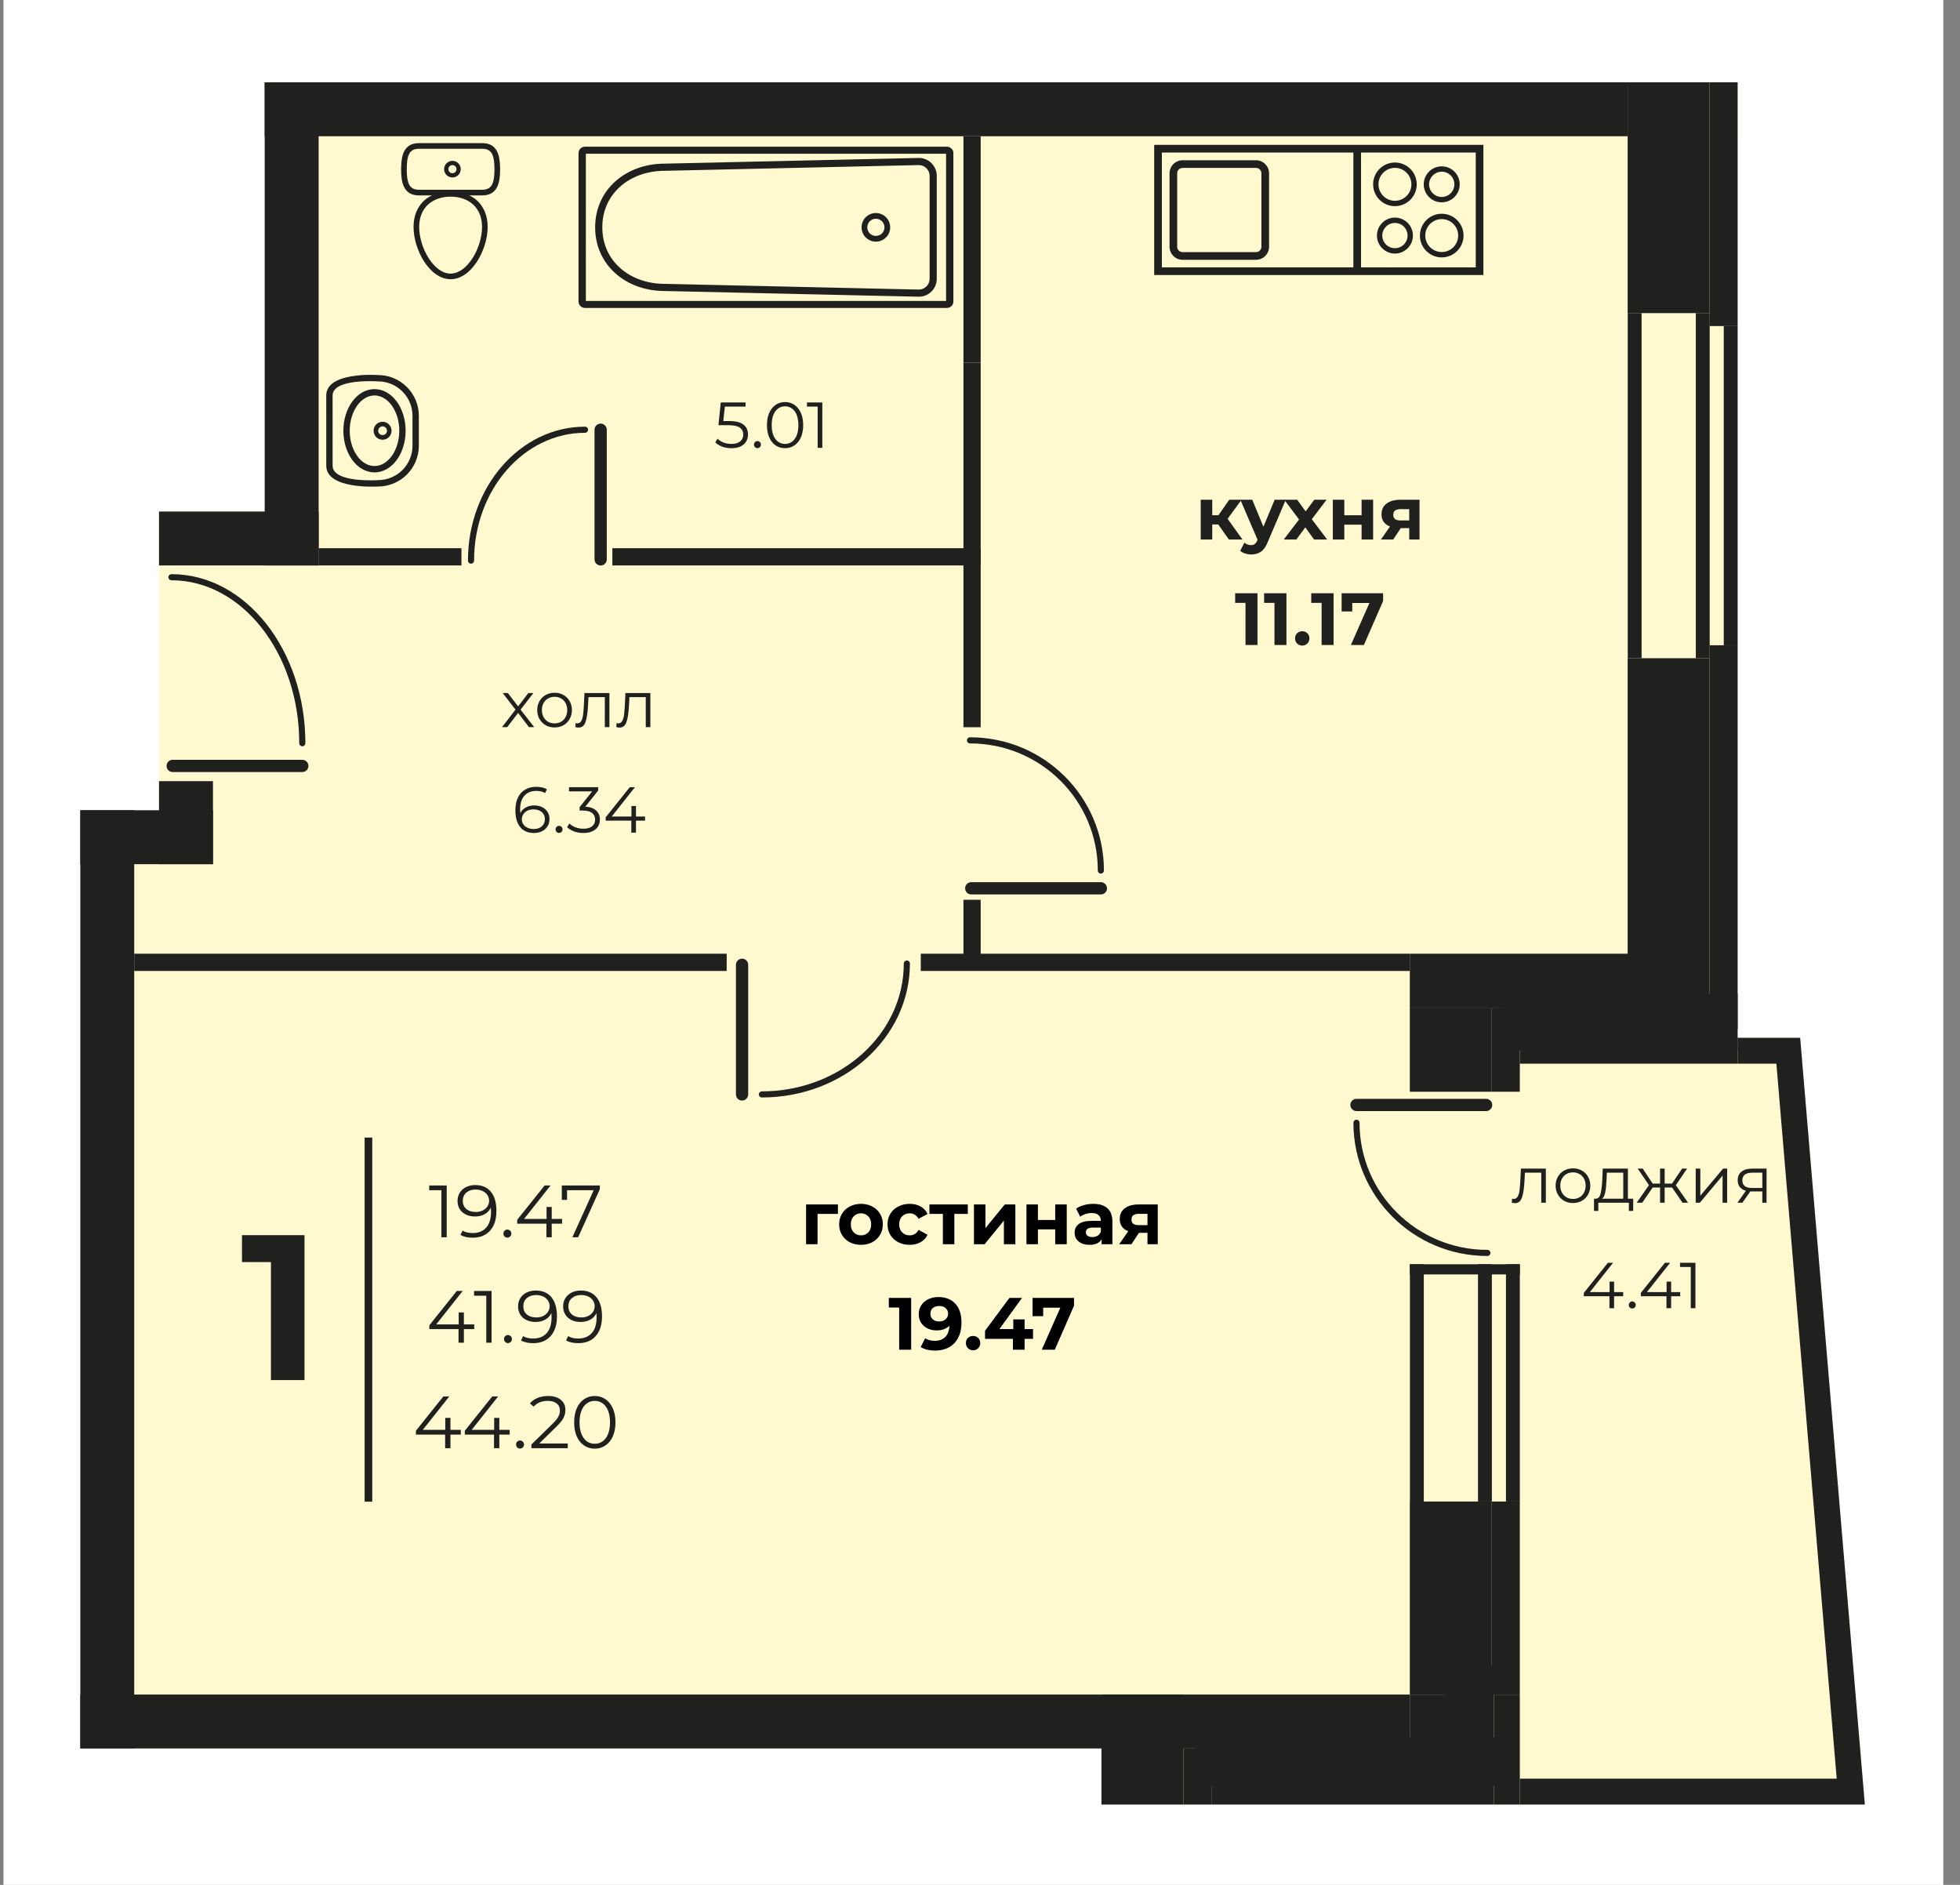<svg width="104" height="100" viewBox="0 0 104 100" fill="none" xmlns="http://www.w3.org/2000/svg">
<rect x="0" y="0" width="104" height="100" fill="#808080" stroke="none"/>
<rect width="102.929" height="100" transform="translate(0.184)" fill="white"/>
<g clip-path="url(#clip0_2561_22764)">
<path fill-rule="evenodd" clip-rule="evenodd" d="M4.263 92.763H58.444V95.739H98.951L95.519 55.06H92.201V51.055V44.417V4.368H14.046V27.139H8.439V44.417H4.263V92.763Z" fill="#FFF9D0"/>
<path d="M92.201 4.368H14.046V7.13H92.201V4.368Z" fill="#FFF9D0"/>
<path d="M89.226 50.598H74.807V53.457H89.226V50.598Z" fill="#20201F"/>
<path d="M77.725 89.904H74.807V92.764H77.725V89.904Z" fill="#20201F"/>
<path d="M16.907 27.139H8.438V29.999H16.907V27.139Z" fill="#20201F"/>
<path d="M16.907 4.368H14.046V29.999H16.907V4.368Z" fill="#20201F"/>
<path d="M86.365 4.368H14.046V7.228H86.365V4.368Z" fill="#20201F"/>
<path d="M11.3 41.443H8.438V45.848H11.3V41.443Z" fill="#20201F"/>
<path d="M11.3 42.987H4.263V45.848H11.3V42.987Z" fill="#20201F"/>
<path d="M7.122 42.987H4.263V92.763H7.122V42.987Z" fill="#20201F"/>
<path d="M74.807 89.904H4.263V92.763H74.807V89.904Z" fill="#20201F"/>
<path d="M62.792 89.904H58.444V95.739H62.792V89.904Z" fill="#20201F"/>
<path d="M79.155 79.662H74.807V89.904H79.155V79.662Z" fill="#20201F"/>
<path d="M79.155 53.458H74.807V57.921H79.155V53.458Z" fill="#20201F"/>
<path d="M90.713 34.921H86.365V54.581H90.713V34.921Z" fill="#20201F"/>
<path d="M90.713 4.368H86.365V16.612H90.713V4.368Z" fill="#20201F"/>
<path d="M92.201 4.368H90.713V17.299H92.201V4.368Z" fill="#20201F"/>
<path d="M92.201 34.233H90.713V54.601H92.201V34.233Z" fill="#20201F"/>
<path d="M92.201 55.06H80.643V56.433H92.201V55.06Z" fill="#20201F"/>
<path d="M80.643 53.458H79.155V57.921H80.643V53.458Z" fill="#20201F"/>
<path d="M80.643 79.662H79.155V89.904H80.643V79.662Z" fill="#20201F"/>
<path d="M80.643 89.904H79.27V95.739H80.643V89.904Z" fill="#20201F"/>
<path d="M79.27 94.365H64.279V95.739H79.27V94.365Z" fill="#20201F"/>
<path d="M64.279 92.764H62.792V95.739H64.279V92.764Z" fill="#20201F"/>
<path d="M79.749 92.166H63.412V94.745H79.749V92.166Z" fill="#20201F"/>
<path d="M79.27 88.357H76.65V92.821H79.27V88.357Z" fill="#20201F"/>
<path d="M92.201 52.721H79.803V55.719H92.201V52.721Z" fill="#20201F"/>
<path fill-rule="evenodd" clip-rule="evenodd" d="M80.643 95.739H98.951L95.519 55.06H92.201V56.433H94.257L97.458 94.366H80.643V95.739Z" fill="#20201F"/>
<path d="M38.559 50.598H7.122V51.513H38.559V50.598Z" fill="#20201F"/>
<path d="M74.807 50.598H48.858V51.513H74.807V50.598Z" fill="#20201F"/>
<path d="M52.036 47.736H51.121V51.096H52.036V47.736Z" fill="#20201F"/>
<path d="M24.484 29.084H16.907V29.999H24.484V29.084Z" fill="#20201F"/>
<path d="M52.036 29.084H32.493V29.999H52.036V29.084Z" fill="#20201F"/>
<path d="M52.036 29.084H51.121V38.582H52.036V29.084Z" fill="#20201F"/>
<path d="M52.036 19.244H51.121V29.084H52.036V19.244Z" fill="#20201F"/>
<path d="M52.036 7.228H51.121V19.244H52.036V7.228Z" fill="#20201F"/>
<path d="M92.201 17.299H91.465V34.235H92.201V17.299Z" fill="#20201F"/>
<path d="M90.718 16.611H89.982V34.921H90.718V16.611Z" fill="#20201F"/>
<path d="M87.105 16.611H86.369V34.921H87.105V16.611Z" fill="#20201F"/>
<path d="M80.644 67.074H79.908V79.662H80.644V67.074Z" fill="#20201F"/>
<path d="M79.16 67.074H78.424V79.662H79.16V67.074Z" fill="#20201F"/>
<path d="M75.548 67.075H74.812V79.663H75.548V67.075Z" fill="#20201F"/>
<path d="M80.644 67.074H74.808V67.614H80.644V67.074Z" fill="#20201F"/>
<path fill-rule="evenodd" clip-rule="evenodd" d="M32.196 29.677C32.196 29.856 32.05 30.002 31.871 30.002C31.692 30.002 31.546 29.856 31.546 29.677V22.799C31.546 22.62 31.692 22.474 31.871 22.474C32.05 22.474 32.196 22.62 32.196 22.799V29.677Z" fill="#20201F"/>
<path fill-rule="evenodd" clip-rule="evenodd" d="M25.155 29.742C25.155 29.832 25.082 29.905 24.992 29.905C24.903 29.905 24.83 29.832 24.83 29.742C24.83 27.785 25.523 26.011 26.643 24.726C27.768 23.435 29.324 22.637 31.044 22.637C31.133 22.637 31.206 22.709 31.206 22.799C31.206 22.889 31.133 22.962 31.044 22.962C29.422 22.962 27.952 23.718 26.887 24.94C25.817 26.167 25.155 27.865 25.155 29.742Z" fill="#20201F"/>
<path fill-rule="evenodd" clip-rule="evenodd" d="M51.536 47.453C51.356 47.453 51.211 47.308 51.211 47.128C51.211 46.949 51.356 46.803 51.536 46.803H58.414C58.593 46.803 58.739 46.949 58.739 47.128C58.739 47.308 58.593 47.453 58.414 47.453H51.536Z" fill="#20201F"/>
<path fill-rule="evenodd" clip-rule="evenodd" d="M51.47 39.441C51.38 39.441 51.308 39.368 51.308 39.278C51.308 39.188 51.38 39.116 51.47 39.116C53.432 39.116 55.208 39.907 56.494 41.186C57.78 42.466 58.576 44.233 58.576 46.184C58.576 46.274 58.503 46.347 58.413 46.347C58.324 46.347 58.251 46.274 58.251 46.184C58.251 44.322 57.492 42.636 56.265 41.416C55.039 40.196 53.343 39.441 51.47 39.441Z" fill="#20201F"/>
<path fill-rule="evenodd" clip-rule="evenodd" d="M9.162 40.959C8.983 40.959 8.838 40.814 8.838 40.635C8.838 40.455 8.983 40.31 9.162 40.31H16.041C16.22 40.31 16.365 40.455 16.365 40.635C16.365 40.814 16.22 40.959 16.041 40.959H9.162Z" fill="#20201F"/>
<path fill-rule="evenodd" clip-rule="evenodd" d="M9.097 30.786C9.008 30.786 8.935 30.713 8.935 30.624C8.935 30.534 9.008 30.461 9.097 30.461C11.067 30.461 12.848 31.471 14.134 33.103C15.412 34.724 16.203 36.962 16.203 39.43C16.203 39.52 16.13 39.593 16.041 39.593C15.951 39.593 15.878 39.52 15.878 39.43C15.878 37.036 15.114 34.87 13.879 33.304C12.653 31.749 10.962 30.786 9.097 30.786Z" fill="#20201F"/>
<path fill-rule="evenodd" clip-rule="evenodd" d="M39.05 51.185C39.05 51.006 39.196 50.86 39.375 50.86C39.554 50.86 39.7 51.006 39.7 51.185V58.063C39.7 58.243 39.554 58.388 39.375 58.388C39.196 58.388 39.05 58.243 39.05 58.063V51.185Z" fill="#20201F"/>
<path fill-rule="evenodd" clip-rule="evenodd" d="M47.956 51.12C47.956 51.03 48.029 50.957 48.118 50.957C48.208 50.957 48.281 51.03 48.281 51.12C48.281 53.085 47.399 54.863 45.974 56.15C44.553 57.432 42.591 58.225 40.426 58.225C40.337 58.225 40.264 58.153 40.264 58.063C40.264 57.973 40.337 57.901 40.426 57.901C42.508 57.901 44.394 57.139 45.757 55.908C47.115 54.682 47.956 52.989 47.956 51.12Z" fill="#20201F"/>
<path fill-rule="evenodd" clip-rule="evenodd" d="M78.855 58.297C79.034 58.297 79.18 58.443 79.18 58.622C79.18 58.801 79.034 58.947 78.855 58.947H71.977C71.798 58.947 71.652 58.801 71.652 58.622C71.652 58.443 71.798 58.297 71.977 58.297H78.855Z" fill="#20201F"/>
<path fill-rule="evenodd" clip-rule="evenodd" d="M78.92 66.31C79.01 66.31 79.083 66.383 79.083 66.472C79.083 66.562 79.01 66.635 78.92 66.635C76.959 66.635 75.183 65.843 73.897 64.564C72.61 63.285 71.814 61.517 71.814 59.566C71.814 59.477 71.887 59.404 71.977 59.404C72.067 59.404 72.139 59.477 72.139 59.566C72.139 61.428 72.898 63.114 74.125 64.335C75.352 65.555 77.047 66.31 78.92 66.31Z" fill="#20201F"/>
<path fill-rule="evenodd" clip-rule="evenodd" d="M78.508 7.686H61.243V14.591H78.711V7.686H78.508ZM66.647 8.502C66.837 8.502 67.01 8.58 67.135 8.706C67.26 8.831 67.338 9.003 67.338 9.193V13.093C67.338 13.282 67.26 13.455 67.135 13.581C67.01 13.706 66.837 13.783 66.647 13.783H62.747C62.558 13.783 62.385 13.705 62.259 13.581C62.135 13.456 62.057 13.283 62.057 13.093V9.193C62.057 9.003 62.135 8.83 62.26 8.705C62.385 8.58 62.558 8.502 62.747 8.502H66.647ZM76.5 8.825C76.763 8.825 77.001 8.932 77.174 9.105C77.347 9.278 77.454 9.516 77.454 9.78C77.454 10.042 77.347 10.281 77.174 10.454C77.001 10.627 76.762 10.734 76.5 10.734C76.237 10.734 75.998 10.627 75.825 10.454C75.652 10.281 75.545 10.043 75.545 9.78C75.545 9.516 75.652 9.278 75.825 9.105C75.998 8.932 76.237 8.825 76.5 8.825ZM76.5 11.34C76.819 11.34 77.109 11.47 77.318 11.679C77.528 11.889 77.657 12.179 77.657 12.498C77.657 12.817 77.528 13.107 77.318 13.316C77.109 13.526 76.819 13.656 76.5 13.656C76.18 13.656 75.891 13.526 75.681 13.316C75.472 13.107 75.342 12.817 75.342 12.498C75.342 12.179 75.472 11.889 75.681 11.679C75.891 11.47 76.18 11.34 76.5 11.34ZM75.882 11.88C76.04 11.723 76.259 11.624 76.5 11.624C76.741 11.624 76.96 11.723 77.117 11.88C77.275 12.038 77.373 12.257 77.373 12.498C77.373 12.739 77.275 12.958 77.117 13.116C76.96 13.273 76.741 13.371 76.5 13.371C76.259 13.371 76.04 13.273 75.882 13.116C75.724 12.958 75.626 12.739 75.626 12.498C75.626 12.257 75.724 12.038 75.882 11.88ZM74.017 8.622C74.336 8.622 74.626 8.752 74.835 8.961C75.045 9.171 75.174 9.46 75.174 9.78C75.174 10.099 75.045 10.389 74.835 10.598C74.626 10.808 74.336 10.937 74.017 10.937C73.697 10.937 73.408 10.807 73.198 10.598C72.989 10.389 72.859 10.099 72.859 9.78C72.859 9.46 72.989 9.171 73.198 8.961C73.408 8.752 73.697 8.622 74.017 8.622ZM73.399 9.162C73.557 9.004 73.776 8.906 74.017 8.906C74.258 8.906 74.477 9.004 74.634 9.162C74.792 9.32 74.89 9.538 74.89 9.78C74.89 10.021 74.792 10.24 74.635 10.397C74.477 10.555 74.258 10.653 74.017 10.653C73.775 10.653 73.557 10.555 73.399 10.397C73.241 10.239 73.143 10.021 73.143 9.78C73.143 9.538 73.241 9.32 73.399 9.162ZM74.017 11.543C74.28 11.543 74.519 11.65 74.692 11.823C74.864 11.996 74.971 12.235 74.971 12.498C74.971 12.761 74.864 12.999 74.691 13.173C74.518 13.345 74.279 13.453 74.017 13.453C73.754 13.453 73.515 13.345 73.342 13.172C73.169 13 73.062 12.761 73.062 12.498C73.062 12.235 73.169 11.996 73.342 11.823C73.515 11.65 73.754 11.543 74.017 11.543ZM73.543 12.024C73.664 11.903 73.832 11.828 74.017 11.828C74.202 11.828 74.37 11.902 74.491 12.023C74.612 12.145 74.687 12.313 74.687 12.498C74.687 12.683 74.612 12.851 74.491 12.972C74.37 13.093 74.202 13.168 74.017 13.168C73.832 13.168 73.664 13.093 73.543 12.972C73.421 12.851 73.346 12.683 73.346 12.498C73.346 12.313 73.422 12.145 73.543 12.024ZM76.026 9.306C76.147 9.185 76.315 9.109 76.5 9.109C76.685 9.109 76.853 9.184 76.974 9.305C77.095 9.427 77.17 9.595 77.17 9.78C77.17 9.965 77.095 10.133 76.974 10.254C76.853 10.375 76.685 10.45 76.5 10.45C76.315 10.45 76.147 10.375 76.026 10.254C75.904 10.133 75.829 9.965 75.829 9.78C75.829 9.595 75.905 9.427 76.026 9.306ZM62.747 8.909H66.647C66.725 8.909 66.796 8.941 66.848 8.992C66.899 9.043 66.931 9.115 66.931 9.193V13.093C66.931 13.171 66.899 13.242 66.848 13.294C66.796 13.345 66.725 13.377 66.647 13.377H62.747C62.669 13.377 62.598 13.345 62.547 13.294C62.495 13.242 62.463 13.17 62.463 13.093V9.193C62.463 9.115 62.495 9.044 62.547 8.992C62.598 8.94 62.669 8.909 62.747 8.909ZM72.218 14.185V8.092H78.305V14.185H72.218ZM71.812 8.092V14.185H61.65V8.092H71.812Z" fill="#20201F"/>
<path fill-rule="evenodd" clip-rule="evenodd" d="M22.499 13.865C22.156 13.331 21.943 12.645 21.943 12.042C21.943 11.449 22.147 10.986 22.48 10.663H22.481C22.607 10.541 22.757 10.447 22.916 10.367H22.23C21.821 10.367 21.581 10.196 21.442 9.922C21.315 9.672 21.284 9.341 21.284 8.979V8.83H21.288C21.296 8.528 21.334 8.252 21.442 8.038C21.581 7.763 21.821 7.593 22.229 7.593H25.59C25.999 7.593 26.239 7.763 26.377 8.038C26.485 8.252 26.524 8.528 26.532 8.83H26.536V8.979C26.536 9.341 26.504 9.672 26.377 9.922C26.239 10.196 25.999 10.367 25.59 10.367H24.904C25.062 10.447 25.212 10.54 25.338 10.663C25.672 10.986 25.876 11.449 25.876 12.042C25.876 12.679 25.638 13.408 25.26 13.955C24.91 14.46 24.437 14.814 23.91 14.814C23.351 14.814 22.853 14.417 22.499 13.865ZM24.007 8.533V8.532H24.006C23.886 8.532 23.775 8.583 23.695 8.663H23.694C23.614 8.742 23.565 8.852 23.565 8.974C23.565 9.097 23.614 9.206 23.694 9.285V9.287L23.695 9.287C23.775 9.367 23.886 9.416 24.006 9.416C24.129 9.416 24.239 9.367 24.319 9.287C24.398 9.207 24.448 9.097 24.448 8.974C24.448 8.852 24.398 8.743 24.319 8.663C24.239 8.583 24.129 8.533 24.007 8.533ZM24.007 8.759H24.006C23.947 8.759 23.893 8.783 23.855 8.821V8.822C23.816 8.861 23.792 8.915 23.792 8.974C23.792 9.035 23.816 9.09 23.853 9.127L23.854 9.128C23.893 9.166 23.947 9.19 24.006 9.19C24.068 9.19 24.121 9.166 24.16 9.128C24.197 9.09 24.221 9.035 24.221 8.974C24.221 8.914 24.197 8.86 24.158 8.822C24.12 8.782 24.066 8.758 24.007 8.758V8.759ZM25.59 10.068C25.866 10.068 26.024 9.96 26.112 9.788C26.201 9.61 26.23 9.363 26.236 9.084V8.979C26.236 8.658 26.211 8.369 26.112 8.171C26.024 7.999 25.866 7.892 25.59 7.892H22.229C21.953 7.892 21.796 7.999 21.708 8.171C21.608 8.369 21.584 8.658 21.584 8.979V9.096C21.59 9.369 21.619 9.614 21.708 9.788C21.796 9.962 21.955 10.068 22.23 10.068H25.59ZM25.015 13.786C25.361 13.287 25.578 12.622 25.578 12.042C25.578 11.535 25.408 11.145 25.132 10.877C24.829 10.585 24.394 10.433 23.91 10.433C23.425 10.433 22.99 10.585 22.687 10.877C22.411 11.145 22.242 11.535 22.242 12.042C22.242 12.59 22.436 13.216 22.75 13.705C23.052 14.176 23.464 14.516 23.91 14.516C24.328 14.516 24.718 14.214 25.015 13.786Z" fill="#20201F"/>
<path fill-rule="evenodd" clip-rule="evenodd" d="M17.312 24.708L17.311 20.984C17.311 19.738 19.889 19.885 20.061 19.898C20.658 19.898 21.2 20.141 21.591 20.534C21.982 20.925 22.225 21.467 22.225 22.064V23.644C22.225 24.242 21.983 24.784 21.591 25.176C21.2 25.567 20.657 25.81 20.06 25.812C19.885 25.82 17.311 25.948 17.312 24.708ZM19.823 22.853H19.824C19.825 22.984 19.877 23.105 19.963 23.192C20.05 23.276 20.17 23.329 20.3 23.329C20.432 23.329 20.552 23.276 20.637 23.19C20.724 23.104 20.776 22.984 20.776 22.853C20.776 22.722 20.724 22.603 20.637 22.517V22.515H20.637C20.55 22.429 20.432 22.375 20.3 22.375C20.17 22.375 20.049 22.429 19.963 22.515V22.516C19.877 22.602 19.823 22.722 19.823 22.853L19.823 22.853ZM20.067 22.854C20.067 22.916 20.092 22.975 20.135 23.017C20.176 23.058 20.235 23.084 20.3 23.084C20.365 23.084 20.424 23.059 20.466 23.018C20.507 22.976 20.533 22.919 20.533 22.853C20.533 22.787 20.507 22.731 20.466 22.689L20.465 22.688C20.424 22.646 20.365 22.62 20.3 22.62C20.236 22.62 20.177 22.647 20.135 22.688L20.135 22.689C20.093 22.73 20.069 22.789 20.069 22.852L20.069 22.854H20.067ZM18.22 22.853C18.22 23.454 18.399 23.999 18.686 24.395C18.986 24.807 19.406 25.063 19.87 25.063C20.337 25.063 20.756 24.807 21.058 24.395C21.346 23.997 21.523 23.452 21.523 22.852V22.849C21.522 22.25 21.343 21.706 21.056 21.309C20.756 20.899 20.337 20.643 19.873 20.643L19.87 20.643C19.404 20.643 18.987 20.899 18.686 21.312C18.398 21.707 18.22 22.252 18.22 22.852L18.22 22.853ZM18.556 22.853C18.557 23.38 18.711 23.855 18.959 24.199C19.196 24.523 19.52 24.725 19.87 24.725C20.224 24.725 20.547 24.523 20.785 24.196C21.032 23.854 21.186 23.38 21.186 22.852V22.851L21.187 22.849C21.186 22.322 21.032 21.849 20.784 21.507C20.547 21.183 20.224 20.981 19.873 20.98L19.87 20.981C19.519 20.981 19.195 21.183 18.959 21.508C18.712 21.85 18.557 22.325 18.557 22.852V22.853H18.556ZM17.648 24.707C17.648 25.631 20.042 25.474 20.048 25.474L20.06 25.472C20.565 25.472 21.021 25.269 21.353 24.939C21.683 24.607 21.887 24.149 21.887 23.644V22.066C21.887 21.558 21.684 21.101 21.353 20.77C21.023 20.439 20.565 20.235 20.06 20.234L20.048 20.234C20.042 20.234 17.648 20.064 17.648 20.985V24.707Z" fill="#20201F"/>
<path fill-rule="evenodd" clip-rule="evenodd" d="M50.199 15.966H31.086V8.155H50.199V15.966ZM46.475 11.301C46.265 11.301 46.075 11.386 45.937 11.524C45.8 11.662 45.715 11.851 45.715 12.061C45.715 12.27 45.8 12.46 45.937 12.597C46.075 12.735 46.265 12.82 46.475 12.82C46.684 12.82 46.874 12.735 47.011 12.598C47.149 12.46 47.234 12.27 47.234 12.061C47.234 11.851 47.149 11.661 47.012 11.524C46.875 11.386 46.684 11.301 46.475 11.301ZM46.152 11.738C46.07 11.82 46.019 11.935 46.019 12.061C46.019 12.187 46.07 12.301 46.152 12.383C46.234 12.465 46.348 12.516 46.475 12.516C46.601 12.516 46.715 12.465 46.797 12.383C46.88 12.3 46.931 12.186 46.931 12.061C46.931 11.935 46.88 11.821 46.797 11.738C46.715 11.656 46.6 11.605 46.475 11.605C46.349 11.605 46.235 11.656 46.152 11.738ZM48.756 8.379L35.264 8.682C33.238 8.682 31.579 10.036 31.579 12.061C31.579 14.085 33.238 15.439 35.264 15.439L48.756 15.742C49.018 15.742 49.255 15.636 49.427 15.464C49.599 15.291 49.706 15.054 49.706 14.793V9.328C49.706 9.068 49.599 8.83 49.427 8.658C49.254 8.486 49.017 8.379 48.756 8.379ZM35.264 9.062C33.446 9.062 31.959 10.244 31.959 12.061C31.959 13.877 33.446 15.059 35.264 15.059L48.756 15.363C48.913 15.363 49.055 15.299 49.159 15.195C49.262 15.093 49.326 14.95 49.326 14.793V9.328C49.326 9.171 49.262 9.029 49.159 8.925C49.056 8.822 48.913 8.758 48.756 8.758L35.264 9.062ZM31.046 16.338H50.239C50.334 16.338 50.422 16.3 50.485 16.24C50.548 16.18 50.587 16.096 50.587 16.004V8.117C50.587 8.025 50.548 7.941 50.485 7.881C50.422 7.821 50.335 7.783 50.239 7.783H31.046C30.95 7.783 30.863 7.821 30.8 7.881C30.737 7.942 30.698 8.026 30.698 8.117V16.004C30.698 16.096 30.737 16.179 30.8 16.239C30.864 16.3 30.951 16.338 31.046 16.338Z" fill="#20201F"/>
<path d="M19.753 60.353H19.347V79.669H19.753V60.353Z" fill="#20201F"/>
<path d="M16.157 65.53V73.219H14.377V66.958H12.84V65.53H16.157Z" fill="#20201F"/>
<path d="M23.703 62.895V65.642H23.421V63.146H22.774V62.895H23.703ZM25.215 62.872C25.579 62.872 25.857 62.992 26.051 63.233C26.244 63.471 26.341 63.808 26.341 64.245C26.341 64.551 26.289 64.81 26.184 65.022C26.08 65.234 25.933 65.394 25.745 65.504C25.557 65.612 25.337 65.665 25.086 65.665C24.814 65.665 24.597 65.615 24.434 65.516L24.548 65.288C24.679 65.375 24.857 65.418 25.082 65.418C25.385 65.418 25.623 65.323 25.796 65.132C25.968 64.938 26.055 64.658 26.055 64.292C26.055 64.224 26.051 64.149 26.043 64.068C25.975 64.218 25.866 64.334 25.718 64.418C25.568 64.499 25.397 64.539 25.203 64.539C25.023 64.539 24.862 64.505 24.721 64.437C24.582 64.369 24.474 64.274 24.395 64.151C24.317 64.025 24.278 63.88 24.278 63.715C24.278 63.548 24.318 63.4 24.399 63.272C24.48 63.144 24.591 63.046 24.733 62.978C24.877 62.907 25.037 62.872 25.215 62.872ZM25.247 64.3C25.385 64.3 25.507 64.274 25.611 64.221C25.719 64.169 25.802 64.097 25.863 64.006C25.923 63.914 25.953 63.812 25.953 63.7C25.953 63.595 25.924 63.498 25.866 63.409C25.812 63.32 25.729 63.248 25.619 63.194C25.509 63.139 25.379 63.111 25.227 63.111C25.028 63.111 24.866 63.166 24.741 63.276C24.618 63.383 24.556 63.527 24.556 63.707C24.556 63.888 24.618 64.032 24.741 64.139C24.866 64.246 25.035 64.3 25.247 64.3ZM26.921 65.661C26.863 65.661 26.813 65.64 26.771 65.598C26.732 65.557 26.712 65.506 26.712 65.445C26.712 65.385 26.732 65.336 26.771 65.296C26.813 65.254 26.863 65.234 26.921 65.234C26.978 65.234 27.028 65.254 27.07 65.296C27.111 65.336 27.132 65.385 27.132 65.445C27.132 65.506 27.111 65.557 27.07 65.598C27.028 65.64 26.978 65.661 26.921 65.661ZM29.825 64.92H29.275V65.642H28.993V64.92H27.443V64.716L28.899 62.895H29.212L27.808 64.669H29.001V64.033H29.275V64.669H29.825V64.92ZM31.827 62.895V63.095L30.677 65.642H30.371L31.501 63.146H30.089V63.66H29.81V62.895H31.827Z" fill="#20201F"/>
<path d="M25.163 70.515H24.614V71.237H24.331V70.515H22.782V70.311L24.237 68.491H24.551L23.146 70.264H24.339V69.629H24.614V70.264H25.163V70.515ZM26.084 68.491V71.237H25.802V68.742H25.154V68.491H26.084ZM26.952 71.257C26.895 71.257 26.845 71.236 26.803 71.194C26.764 71.152 26.744 71.101 26.744 71.041C26.744 70.981 26.764 70.931 26.803 70.892C26.845 70.85 26.895 70.829 26.952 70.829C27.01 70.829 27.059 70.85 27.101 70.892C27.143 70.931 27.164 70.981 27.164 71.041C27.164 71.101 27.143 71.152 27.101 71.194C27.059 71.236 27.01 71.257 26.952 71.257ZM28.427 68.468C28.791 68.468 29.069 68.588 29.263 68.828C29.456 69.066 29.553 69.404 29.553 69.841C29.553 70.147 29.501 70.406 29.396 70.617C29.291 70.829 29.145 70.99 28.957 71.1C28.768 71.207 28.549 71.261 28.298 71.261C28.026 71.261 27.808 71.211 27.646 71.112L27.76 70.884C27.891 70.971 28.069 71.014 28.294 71.014C28.597 71.014 28.835 70.918 29.008 70.727C29.18 70.534 29.267 70.254 29.267 69.888C29.267 69.82 29.263 69.745 29.255 69.664C29.187 69.813 29.078 69.93 28.929 70.013C28.78 70.094 28.609 70.135 28.415 70.135C28.235 70.135 28.074 70.101 27.933 70.033C27.794 69.965 27.686 69.869 27.607 69.746C27.529 69.621 27.489 69.476 27.489 69.311C27.489 69.144 27.53 68.996 27.611 68.868C27.692 68.74 27.803 68.641 27.945 68.573C28.088 68.503 28.249 68.468 28.427 68.468ZM28.459 69.895C28.597 69.895 28.719 69.869 28.823 69.817C28.931 69.765 29.014 69.693 29.074 69.601C29.135 69.51 29.165 69.408 29.165 69.295C29.165 69.191 29.136 69.094 29.078 69.005C29.023 68.916 28.941 68.844 28.831 68.789C28.721 68.734 28.591 68.707 28.439 68.707C28.24 68.707 28.078 68.762 27.952 68.872C27.829 68.979 27.768 69.123 27.768 69.303C27.768 69.484 27.829 69.627 27.952 69.735C28.078 69.842 28.247 69.895 28.459 69.895ZM30.818 68.468C31.181 68.468 31.46 68.588 31.654 68.828C31.847 69.066 31.944 69.404 31.944 69.841C31.944 70.147 31.892 70.406 31.787 70.617C31.682 70.829 31.536 70.99 31.348 71.1C31.159 71.207 30.939 71.261 30.688 71.261C30.416 71.261 30.199 71.211 30.037 71.112L30.151 70.884C30.282 70.971 30.459 71.014 30.684 71.014C30.988 71.014 31.226 70.918 31.398 70.727C31.571 70.534 31.657 70.254 31.657 69.888C31.657 69.82 31.654 69.745 31.646 69.664C31.578 69.813 31.469 69.93 31.32 70.013C31.171 70.094 31 70.135 30.806 70.135C30.626 70.135 30.465 70.101 30.323 70.033C30.185 69.965 30.076 69.869 29.998 69.746C29.919 69.621 29.88 69.476 29.88 69.311C29.88 69.144 29.921 68.996 30.002 68.868C30.083 68.74 30.194 68.641 30.335 68.573C30.479 68.503 30.64 68.468 30.818 68.468ZM30.849 69.895C30.988 69.895 31.11 69.869 31.214 69.817C31.321 69.765 31.405 69.693 31.465 69.601C31.525 69.51 31.555 69.408 31.555 69.295C31.555 69.191 31.527 69.094 31.469 69.005C31.414 68.916 31.332 68.844 31.222 68.789C31.112 68.734 30.981 68.707 30.83 68.707C30.631 68.707 30.469 68.762 30.343 68.872C30.22 68.979 30.159 69.123 30.159 69.303C30.159 69.484 30.22 69.627 30.343 69.735C30.469 69.842 30.637 69.895 30.849 69.895Z" fill="#20201F"/>
<path d="M24.451 76.111H23.901V76.833H23.619V76.111H22.069V75.907L23.525 74.087H23.839L22.434 75.86H23.627V75.225H23.901V75.86H24.451V76.111ZM27.044 76.111H26.495V76.833H26.213V76.111H24.663V75.907L26.119 74.087H26.433L25.028 75.86H26.221V75.225H26.495V75.86H27.044V76.111ZM27.593 76.853C27.535 76.853 27.485 76.832 27.443 76.79C27.404 76.748 27.384 76.697 27.384 76.637C27.384 76.577 27.404 76.527 27.443 76.488C27.485 76.446 27.535 76.425 27.593 76.425C27.65 76.425 27.7 76.446 27.741 76.488C27.783 76.527 27.804 76.577 27.804 76.637C27.804 76.697 27.783 76.748 27.741 76.79C27.7 76.832 27.65 76.853 27.593 76.853ZM30.126 76.582V76.833H28.199V76.633L29.341 75.515C29.485 75.374 29.582 75.252 29.631 75.15C29.684 75.046 29.71 74.941 29.71 74.836C29.71 74.674 29.654 74.549 29.541 74.46C29.431 74.368 29.273 74.322 29.066 74.322C28.745 74.322 28.495 74.424 28.317 74.628L28.117 74.456C28.224 74.33 28.36 74.233 28.525 74.165C28.692 74.097 28.881 74.063 29.09 74.063C29.37 74.063 29.591 74.13 29.753 74.263C29.918 74.394 30 74.575 30 74.805C30 74.946 29.969 75.082 29.906 75.213C29.843 75.344 29.724 75.494 29.549 75.664L28.615 76.582H30.126ZM31.559 76.857C31.348 76.857 31.158 76.801 30.991 76.688C30.826 76.576 30.696 76.415 30.602 76.206C30.511 75.994 30.465 75.745 30.465 75.46C30.465 75.175 30.511 74.928 30.602 74.719C30.696 74.507 30.826 74.345 30.991 74.232C31.158 74.12 31.348 74.063 31.559 74.063C31.771 74.063 31.96 74.12 32.124 74.232C32.292 74.345 32.422 74.507 32.517 74.719C32.611 74.928 32.658 75.175 32.658 75.46C32.658 75.745 32.611 75.994 32.517 76.206C32.422 76.415 32.292 76.576 32.124 76.688C31.96 76.801 31.771 76.857 31.559 76.857ZM31.559 76.598C31.719 76.598 31.859 76.553 31.979 76.465C32.102 76.376 32.198 76.246 32.266 76.076C32.334 75.906 32.368 75.701 32.368 75.46C32.368 75.219 32.334 75.014 32.266 74.844C32.198 74.674 32.102 74.545 31.979 74.456C31.859 74.367 31.719 74.322 31.559 74.322C31.4 74.322 31.259 74.367 31.136 74.456C31.015 74.545 30.921 74.674 30.853 74.844C30.785 75.014 30.751 75.219 30.751 75.46C30.751 75.701 30.785 75.906 30.853 76.076C30.921 76.246 31.015 76.376 31.136 76.465C31.259 76.553 31.4 76.598 31.559 76.598Z" fill="#20201F"/>
<path d="M44.462 64.403H43.38V66.011H42.772V63.901H44.462V64.403ZM45.687 66.043C45.465 66.043 45.265 65.997 45.087 65.905C44.912 65.811 44.775 65.682 44.675 65.517C44.576 65.352 44.526 65.165 44.526 64.956C44.526 64.747 44.576 64.56 44.675 64.395C44.775 64.23 44.912 64.102 45.087 64.01C45.265 63.916 45.465 63.869 45.687 63.869C45.91 63.869 46.108 63.916 46.284 64.01C46.459 64.102 46.596 64.23 46.696 64.395C46.795 64.56 46.845 64.747 46.845 64.956C46.845 65.165 46.795 65.352 46.696 65.517C46.596 65.682 46.459 65.811 46.284 65.905C46.108 65.997 45.91 66.043 45.687 66.043ZM45.687 65.54C45.844 65.54 45.972 65.488 46.072 65.383C46.174 65.276 46.225 65.134 46.225 64.956C46.225 64.778 46.174 64.637 46.072 64.532C45.972 64.425 45.844 64.371 45.687 64.371C45.53 64.371 45.401 64.425 45.299 64.532C45.197 64.637 45.146 64.778 45.146 64.956C45.146 65.134 45.197 65.276 45.299 65.383C45.401 65.488 45.53 65.54 45.687 65.54ZM48.27 66.043C48.045 66.043 47.842 65.997 47.662 65.905C47.484 65.811 47.344 65.682 47.242 65.517C47.143 65.352 47.093 65.165 47.093 64.956C47.093 64.747 47.143 64.56 47.242 64.395C47.344 64.23 47.484 64.102 47.662 64.01C47.842 63.916 48.045 63.869 48.27 63.869C48.492 63.869 48.686 63.916 48.851 64.01C49.018 64.102 49.14 64.234 49.216 64.407L48.741 64.662C48.631 64.468 48.473 64.371 48.266 64.371C48.107 64.371 47.974 64.424 47.87 64.528C47.765 64.633 47.713 64.775 47.713 64.956C47.713 65.136 47.765 65.279 47.87 65.383C47.974 65.488 48.107 65.54 48.266 65.54C48.475 65.54 48.634 65.444 48.741 65.25L49.216 65.509C49.14 65.676 49.018 65.807 48.851 65.901C48.686 65.996 48.492 66.043 48.27 66.043ZM51.353 64.403H50.639V66.011H50.031V64.403H49.317V63.901H51.353V64.403ZM51.679 63.901H52.288V65.156L53.315 63.901H53.876V66.011H53.268V64.756L52.244 66.011H51.679V63.901ZM54.465 63.901H55.073V64.724H55.991V63.901H56.603V66.011H55.991V65.223H55.073V66.011H54.465V63.901ZM58.009 63.869C58.336 63.869 58.587 63.948 58.762 64.105C58.937 64.259 59.025 64.493 59.025 64.807V66.011H58.452V65.748C58.337 65.945 58.123 66.043 57.809 66.043C57.647 66.043 57.505 66.015 57.385 65.96C57.267 65.905 57.177 65.829 57.114 65.733C57.051 65.636 57.02 65.526 57.02 65.403C57.02 65.207 57.093 65.053 57.24 64.94C57.389 64.828 57.618 64.772 57.926 64.772H58.413C58.413 64.638 58.372 64.536 58.291 64.466C58.21 64.392 58.089 64.356 57.926 64.356C57.814 64.356 57.703 64.374 57.593 64.41C57.486 64.445 57.394 64.492 57.318 64.552L57.099 64.124C57.214 64.043 57.351 63.98 57.511 63.936C57.673 63.891 57.839 63.869 58.009 63.869ZM57.962 65.631C58.066 65.631 58.159 65.607 58.24 65.56C58.321 65.51 58.379 65.438 58.413 65.344V65.129H57.993C57.742 65.129 57.617 65.211 57.617 65.376C57.617 65.454 57.647 65.517 57.707 65.564C57.77 65.608 57.855 65.631 57.962 65.631ZM61.432 63.901V66.011H60.887V65.407H60.435L60.035 66.011H59.384L59.867 65.321C59.72 65.263 59.608 65.181 59.529 65.074C59.453 64.964 59.415 64.832 59.415 64.677C59.415 64.429 59.504 64.238 59.682 64.105C59.863 63.968 60.11 63.901 60.424 63.901H61.432ZM60.435 64.399C60.305 64.399 60.205 64.422 60.137 64.469C60.072 64.516 60.039 64.592 60.039 64.697C60.039 64.802 60.071 64.879 60.133 64.928C60.199 64.975 60.297 64.999 60.428 64.999H60.887V64.399H60.435Z" fill="black"/>
<path d="M48.347 68.86V71.607H47.711V69.37H47.162V68.86H48.347ZM49.789 68.813C50.173 68.813 50.474 68.931 50.691 69.166C50.908 69.399 51.017 69.735 51.017 70.175C51.017 70.486 50.958 70.753 50.84 70.975C50.725 71.197 50.562 71.366 50.35 71.481C50.138 71.596 49.894 71.654 49.616 71.654C49.47 71.654 49.33 71.638 49.196 71.607C49.063 71.573 48.949 71.526 48.855 71.466L49.09 70.999C49.224 71.09 49.395 71.136 49.604 71.136C49.837 71.136 50.022 71.068 50.158 70.932C50.294 70.793 50.367 70.594 50.377 70.335C50.213 70.5 49.985 70.583 49.695 70.583C49.519 70.583 49.36 70.547 49.216 70.477C49.072 70.406 48.958 70.307 48.875 70.179C48.791 70.048 48.749 69.897 48.749 69.727C48.749 69.544 48.795 69.383 48.886 69.245C48.978 69.106 49.102 69 49.259 68.927C49.419 68.851 49.595 68.813 49.789 68.813ZM49.836 70.108C49.974 70.108 50.087 70.07 50.173 69.994C50.262 69.916 50.307 69.816 50.307 69.696C50.307 69.576 50.264 69.478 50.177 69.402C50.094 69.326 49.977 69.288 49.828 69.288C49.692 69.288 49.581 69.325 49.495 69.398C49.411 69.471 49.369 69.57 49.369 69.696C49.369 69.822 49.411 69.922 49.495 69.998C49.581 70.071 49.695 70.108 49.836 70.108ZM51.633 71.638C51.526 71.638 51.435 71.602 51.362 71.528C51.289 71.455 51.252 71.363 51.252 71.254C51.252 71.141 51.289 71.051 51.362 70.983C51.435 70.912 51.526 70.877 51.633 70.877C51.74 70.877 51.83 70.912 51.904 70.983C51.977 71.051 52.013 71.141 52.013 71.254C52.013 71.363 51.977 71.455 51.904 71.528C51.83 71.602 51.74 71.638 51.633 71.638ZM54.814 71.03H54.366V71.607H53.746V71.03H52.267V70.602L53.562 68.86H54.229L53.029 70.512H53.766V69.998H54.366V70.512H54.814V71.03ZM56.989 68.86V69.272L55.969 71.607H55.278L56.263 69.378H55.353V69.826H54.788V68.86H56.989Z" fill="black"/>
<path d="M64.641 27.824H64.323V28.624H63.711V26.514H64.323V27.334H64.652L65.225 26.514H65.876L65.139 27.526L65.927 28.624H65.206L64.641 27.824ZM68.224 26.514L67.27 28.754C67.174 28.997 67.053 29.168 66.909 29.268C66.768 29.367 66.597 29.417 66.396 29.417C66.286 29.417 66.177 29.4 66.07 29.366C65.963 29.332 65.875 29.285 65.807 29.224L66.031 28.789C66.078 28.831 66.131 28.864 66.192 28.887C66.254 28.911 66.316 28.922 66.376 28.922C66.46 28.922 66.528 28.901 66.58 28.86C66.632 28.82 66.679 28.754 66.721 28.66L66.729 28.64L65.815 26.514H66.447L67.039 27.945L67.635 26.514H68.224ZM69.726 28.624L69.263 27.977L68.785 28.624H68.118L68.93 27.561L68.145 26.514H68.832L69.279 27.13L69.738 26.514H70.389L69.605 27.545L70.421 28.624H69.726ZM70.722 26.514H71.33V27.337H72.248V26.514H72.86V28.624H72.248V27.836H71.33V28.624H70.722V26.514ZM75.322 26.514V28.624H74.776V28.02H74.325L73.925 28.624H73.273L73.756 27.934C73.61 27.876 73.497 27.794 73.419 27.687C73.343 27.577 73.305 27.445 73.305 27.29C73.305 27.042 73.394 26.851 73.572 26.718C73.752 26.581 73.999 26.514 74.313 26.514H75.322ZM74.325 27.012C74.194 27.012 74.095 27.035 74.027 27.082C73.961 27.13 73.929 27.205 73.929 27.31C73.929 27.415 73.96 27.492 74.023 27.541C74.088 27.588 74.186 27.612 74.317 27.612H74.776V27.012H74.325Z" fill="#20201F"/>
<path d="M66.724 31.474V34.22H66.088V31.984H65.539V31.474H66.724ZM68.26 31.474V34.22H67.625V31.984H67.075V31.474H68.26ZM69.098 34.251C68.991 34.251 68.901 34.215 68.828 34.142C68.754 34.068 68.718 33.977 68.718 33.867C68.718 33.754 68.754 33.664 68.828 33.596C68.901 33.526 68.991 33.49 69.098 33.49C69.206 33.49 69.296 33.526 69.369 33.596C69.442 33.664 69.479 33.754 69.479 33.867C69.479 33.977 69.442 34.068 69.369 34.142C69.296 34.215 69.206 34.251 69.098 34.251ZM70.762 31.474V34.22H70.126V31.984H69.577V31.474H70.762ZM73.389 31.474V31.886L72.369 34.22H71.679L72.663 31.991H71.753V32.439H71.188V31.474H73.389Z" fill="#20201F"/>
<path d="M28.066 38.577L27.492 37.821L26.914 38.577H26.639L27.354 37.648L26.673 36.768H26.948L27.492 37.477L28.035 36.768H28.303L27.622 37.648L28.345 38.577H28.066ZM29.427 38.594C29.253 38.594 29.096 38.555 28.956 38.477C28.816 38.397 28.706 38.287 28.626 38.147C28.546 38.007 28.506 37.849 28.506 37.673C28.506 37.496 28.546 37.338 28.626 37.198C28.706 37.058 28.816 36.949 28.956 36.871C29.096 36.793 29.253 36.754 29.427 36.754C29.602 36.754 29.759 36.793 29.898 36.871C30.038 36.949 30.147 37.058 30.225 37.198C30.305 37.338 30.346 37.496 30.346 37.673C30.346 37.849 30.305 38.007 30.225 38.147C30.147 38.287 30.038 38.397 29.898 38.477C29.759 38.555 29.602 38.594 29.427 38.594ZM29.427 38.378C29.556 38.378 29.67 38.349 29.771 38.292C29.874 38.232 29.955 38.148 30.012 38.041C30.069 37.933 30.098 37.81 30.098 37.673C30.098 37.535 30.069 37.412 30.012 37.305C29.955 37.197 29.874 37.114 29.771 37.057C29.67 36.997 29.556 36.968 29.427 36.968C29.299 36.968 29.183 36.997 29.08 37.057C28.979 37.114 28.899 37.197 28.839 37.305C28.782 37.412 28.753 37.535 28.753 37.673C28.753 37.81 28.782 37.933 28.839 38.041C28.899 38.148 28.979 38.232 29.08 38.292C29.183 38.349 29.299 38.378 29.427 38.378ZM32.336 36.768V38.577H32.092V36.985H31.225L31.201 37.432C31.183 37.808 31.139 38.097 31.071 38.299C31.002 38.5 30.879 38.601 30.703 38.601C30.654 38.601 30.596 38.592 30.527 38.574L30.544 38.364C30.586 38.373 30.614 38.378 30.63 38.378C30.724 38.378 30.796 38.334 30.844 38.247C30.892 38.16 30.924 38.052 30.94 37.924C30.956 37.795 30.97 37.626 30.981 37.415L31.012 36.768H32.336ZM34.509 36.768V38.577H34.265V36.985H33.398L33.374 37.432C33.356 37.808 33.312 38.097 33.244 38.299C33.175 38.5 33.052 38.601 32.876 38.601C32.828 38.601 32.769 38.592 32.7 38.574L32.718 38.364C32.759 38.373 32.787 38.378 32.803 38.378C32.898 38.378 32.969 38.334 33.017 38.247C33.065 38.16 33.097 38.052 33.113 37.924C33.129 37.795 33.143 37.626 33.154 37.415L33.185 36.768H34.509Z" fill="#20201F"/>
<path d="M28.345 42.731C28.503 42.731 28.643 42.761 28.764 42.821C28.888 42.881 28.984 42.965 29.053 43.075C29.122 43.183 29.156 43.309 29.156 43.454C29.156 43.6 29.121 43.73 29.05 43.842C28.979 43.955 28.88 44.042 28.754 44.104C28.63 44.163 28.49 44.193 28.334 44.193C28.016 44.193 27.771 44.089 27.602 43.88C27.432 43.669 27.347 43.372 27.347 42.989C27.347 42.721 27.393 42.494 27.485 42.309C27.576 42.123 27.705 41.983 27.87 41.889C28.035 41.793 28.228 41.744 28.448 41.744C28.686 41.744 28.877 41.788 29.019 41.875L28.919 42.075C28.804 41.999 28.648 41.961 28.451 41.961C28.185 41.961 27.977 42.046 27.825 42.216C27.674 42.383 27.598 42.627 27.598 42.948C27.598 43.005 27.602 43.071 27.609 43.144C27.668 43.014 27.763 42.913 27.894 42.842C28.025 42.768 28.175 42.731 28.345 42.731ZM28.324 43.983C28.498 43.983 28.639 43.936 28.747 43.842C28.857 43.746 28.912 43.619 28.912 43.461C28.912 43.303 28.857 43.176 28.747 43.082C28.639 42.988 28.492 42.941 28.307 42.941C28.185 42.941 28.078 42.964 27.983 43.01C27.892 43.056 27.82 43.119 27.767 43.199C27.714 43.279 27.688 43.369 27.688 43.468C27.688 43.559 27.712 43.644 27.76 43.722C27.81 43.8 27.884 43.863 27.98 43.911C28.076 43.959 28.191 43.983 28.324 43.983ZM29.662 44.19C29.612 44.19 29.568 44.172 29.532 44.135C29.497 44.098 29.48 44.053 29.48 44.001C29.48 43.948 29.497 43.904 29.532 43.87C29.568 43.833 29.612 43.815 29.662 43.815C29.713 43.815 29.756 43.833 29.793 43.87C29.83 43.904 29.848 43.948 29.848 44.001C29.848 44.053 29.83 44.098 29.793 44.135C29.756 44.172 29.713 44.19 29.662 44.19ZM31.058 42.797C31.31 42.811 31.501 42.879 31.632 43.003C31.765 43.125 31.831 43.284 31.831 43.481C31.831 43.619 31.798 43.742 31.732 43.849C31.665 43.955 31.567 44.038 31.436 44.1C31.305 44.162 31.146 44.193 30.958 44.193C30.784 44.193 30.619 44.166 30.463 44.111C30.309 44.053 30.185 43.978 30.091 43.884L30.212 43.688C30.292 43.77 30.398 43.838 30.531 43.891C30.664 43.941 30.806 43.966 30.958 43.966C31.155 43.966 31.308 43.924 31.415 43.839C31.523 43.752 31.577 43.633 31.577 43.481C31.577 43.332 31.523 43.215 31.415 43.13C31.308 43.046 31.145 43.003 30.927 43.003H30.755V42.821L31.422 41.985H30.191V41.765H31.739V41.941L31.058 42.797ZM34.227 43.54H33.745V44.173H33.498V43.54H32.139V43.361L33.415 41.765H33.69L32.459 43.32H33.505V42.763H33.745V43.32H34.227V43.54Z" fill="#20201F"/>
<path d="M82.025 61.999V63.808H81.781V62.215H80.914L80.89 62.663C80.871 63.039 80.828 63.328 80.759 63.529C80.69 63.731 80.567 63.832 80.391 63.832C80.343 63.832 80.284 63.823 80.216 63.804L80.233 63.595C80.274 63.604 80.303 63.608 80.319 63.608C80.413 63.608 80.484 63.565 80.532 63.478C80.58 63.391 80.612 63.283 80.628 63.154C80.644 63.026 80.658 62.856 80.67 62.645L80.701 61.999H82.025ZM83.465 63.825C83.291 63.825 83.134 63.786 82.994 63.708C82.854 63.628 82.744 63.518 82.664 63.378C82.584 63.238 82.543 63.08 82.543 62.903C82.543 62.727 82.584 62.569 82.664 62.429C82.744 62.289 82.854 62.18 82.994 62.102C83.134 62.024 83.291 61.985 83.465 61.985C83.639 61.985 83.796 62.024 83.936 62.102C84.076 62.18 84.185 62.289 84.263 62.429C84.343 62.569 84.383 62.727 84.383 62.903C84.383 63.08 84.343 63.238 84.263 63.378C84.185 63.518 84.076 63.628 83.936 63.708C83.796 63.786 83.639 63.825 83.465 63.825ZM83.465 63.608C83.594 63.608 83.708 63.58 83.809 63.522C83.912 63.463 83.993 63.379 84.05 63.271C84.107 63.163 84.136 63.041 84.136 62.903C84.136 62.766 84.107 62.643 84.05 62.535C83.993 62.428 83.912 62.345 83.809 62.288C83.708 62.228 83.594 62.198 83.465 62.198C83.337 62.198 83.221 62.228 83.118 62.288C83.017 62.345 82.937 62.428 82.877 62.535C82.82 62.643 82.791 62.766 82.791 62.903C82.791 63.041 82.82 63.163 82.877 63.271C82.937 63.379 83.017 63.463 83.118 63.522C83.221 63.58 83.337 63.608 83.465 63.608ZM86.66 63.595V64.245H86.429V63.808H84.809V64.245H84.579V63.595H84.682C84.804 63.588 84.886 63.498 84.93 63.326C84.973 63.154 85.003 62.914 85.019 62.604L85.043 61.999H86.378V63.595H86.66ZM85.243 62.618C85.231 62.875 85.21 63.087 85.177 63.254C85.145 63.419 85.088 63.533 85.005 63.595H86.133V62.215H85.263L85.243 62.618ZM88.721 63.003H88.329V63.808H88.085V63.003H87.693L87.139 63.808H86.847L87.497 62.876L86.898 61.999H87.163L87.693 62.793H88.085V61.999H88.329V62.793H88.721L89.254 61.999H89.519L88.921 62.879L89.571 63.808H89.278L88.721 63.003ZM89.977 61.999H90.221V63.436L91.429 61.999H91.645V63.808H91.401V62.37L90.197 63.808H89.977V61.999ZM93.735 61.999V63.808H93.511V63.209H92.944H92.875L92.455 63.808H92.19L92.641 63.175C92.501 63.136 92.393 63.069 92.318 62.975C92.242 62.882 92.204 62.762 92.204 62.618C92.204 62.416 92.273 62.262 92.41 62.157C92.548 62.051 92.736 61.999 92.975 61.999H93.735ZM92.452 62.625C92.452 62.893 92.623 63.027 92.964 63.027H93.511V62.215H92.981C92.628 62.215 92.452 62.352 92.452 62.625Z" fill="#20201F"/>
<path d="M86.128 68.771H85.646V69.404H85.399V68.771H84.04V68.592L85.316 66.996H85.591L84.36 68.551H85.406V67.993H85.646V68.551H86.128V68.771ZM86.608 69.421C86.558 69.421 86.514 69.402 86.478 69.366C86.443 69.329 86.426 69.284 86.426 69.232C86.426 69.179 86.443 69.135 86.478 69.101C86.514 69.064 86.558 69.046 86.608 69.046C86.659 69.046 86.702 69.064 86.739 69.101C86.776 69.135 86.794 69.179 86.794 69.232C86.794 69.284 86.776 69.329 86.739 69.366C86.702 69.402 86.659 69.421 86.608 69.421ZM89.154 68.771H88.673V69.404H88.425V68.771H87.066V68.592L88.342 66.996H88.618L87.386 68.551H88.432V67.993H88.673V68.551H89.154V68.771ZM89.962 66.996V69.404H89.714V67.216H89.146V66.996H89.962Z" fill="#20201F"/>
<path d="M38.689 22.338C39.037 22.338 39.291 22.401 39.449 22.527C39.609 22.651 39.69 22.825 39.69 23.05C39.69 23.19 39.656 23.315 39.59 23.425C39.526 23.535 39.428 23.622 39.297 23.686C39.167 23.748 39.006 23.779 38.816 23.779C38.644 23.779 38.48 23.752 38.324 23.697C38.17 23.639 38.047 23.564 37.953 23.47L38.073 23.274C38.153 23.356 38.259 23.424 38.389 23.477C38.52 23.527 38.661 23.552 38.812 23.552C39.012 23.552 39.166 23.508 39.273 23.418C39.383 23.329 39.438 23.209 39.438 23.06C39.438 22.895 39.377 22.77 39.253 22.686C39.131 22.601 38.925 22.558 38.634 22.558H38.121L38.245 21.351H39.562V21.571H38.462L38.379 22.338H38.689ZM40.19 23.776C40.139 23.776 40.096 23.757 40.059 23.721C40.025 23.684 40.007 23.639 40.007 23.587C40.007 23.534 40.025 23.49 40.059 23.456C40.096 23.419 40.139 23.401 40.19 23.401C40.24 23.401 40.284 23.419 40.32 23.456C40.357 23.49 40.375 23.534 40.375 23.587C40.375 23.639 40.357 23.684 40.32 23.721C40.284 23.757 40.24 23.776 40.19 23.776ZM41.655 23.779C41.47 23.779 41.303 23.73 41.157 23.631C41.012 23.533 40.899 23.392 40.816 23.208C40.736 23.023 40.696 22.805 40.696 22.555C40.696 22.305 40.736 22.088 40.816 21.905C40.899 21.719 41.012 21.577 41.157 21.478C41.303 21.38 41.47 21.33 41.655 21.33C41.841 21.33 42.006 21.38 42.151 21.478C42.297 21.577 42.412 21.719 42.495 21.905C42.577 22.088 42.618 22.305 42.618 22.555C42.618 22.805 42.577 23.023 42.495 23.208C42.412 23.392 42.297 23.533 42.151 23.631C42.006 23.73 41.841 23.779 41.655 23.779ZM41.655 23.552C41.795 23.552 41.918 23.513 42.023 23.435C42.131 23.357 42.215 23.244 42.274 23.095C42.334 22.946 42.364 22.766 42.364 22.555C42.364 22.344 42.334 22.164 42.274 22.015C42.215 21.866 42.131 21.752 42.023 21.674C41.918 21.596 41.795 21.557 41.655 21.557C41.516 21.557 41.392 21.596 41.284 21.674C41.178 21.752 41.096 21.866 41.036 22.015C40.977 22.164 40.947 22.344 40.947 22.555C40.947 22.766 40.977 22.946 41.036 23.095C41.096 23.244 41.178 23.357 41.284 23.435C41.392 23.513 41.516 23.552 41.655 23.552ZM43.633 21.351V23.759H43.386V21.571H42.818V21.351H43.633Z" fill="#20201F"/>
</g>
<defs>
<clipPath id="clip0_2561_22764">
<rect width="94.688" height="91.371" fill="white" transform="translate(4.263 4.368)"/>
</clipPath>
</defs>
</svg>
